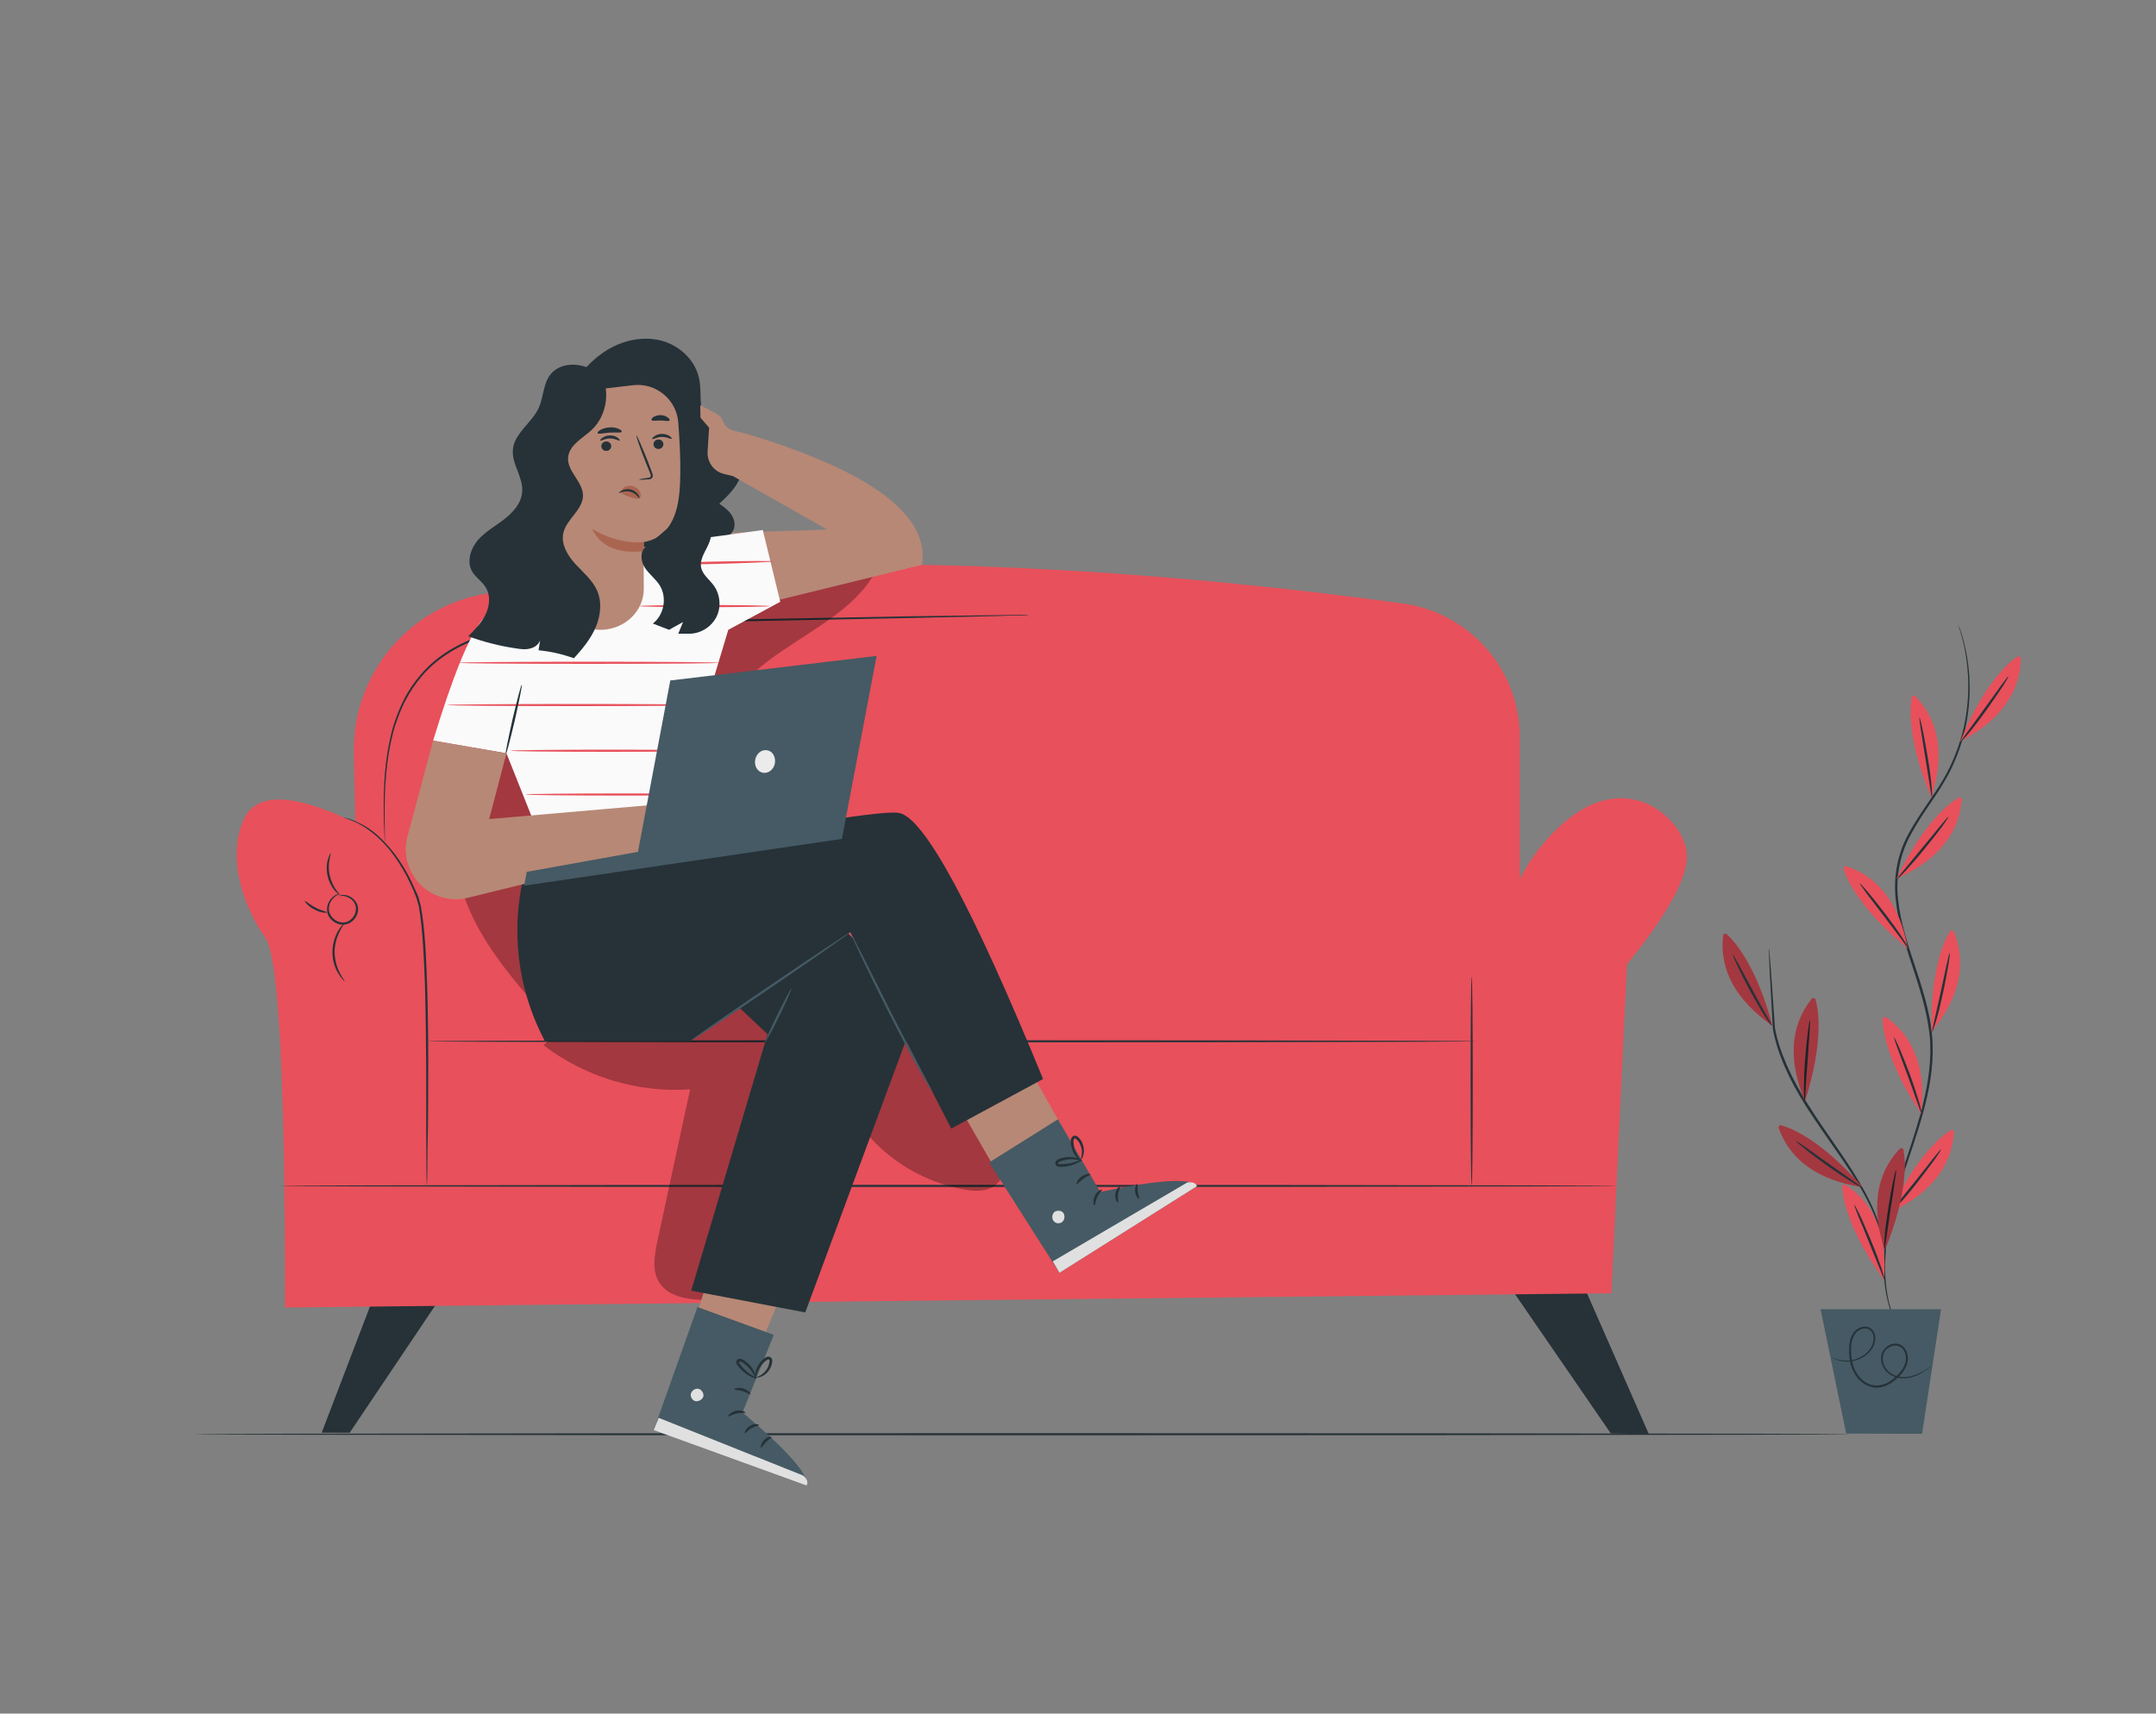 <svg version="1.2" xmlns="http://www.w3.org/2000/svg" viewBox="0 0 1000 795" width="1000" height="795">
	<rect x="0" y="0" width="1000" height="795" fill="#808080" stroke="none"/>
	<title>3227470-ai</title>
	<style>
		.s0 { fill: #263238 } 
		.s1 { fill: #e8505b } 
		.s2 { fill: #000000 } 
		.s3 { fill: #b78876 } 
		.s4 { fill: #fafafa } 
		.s5 { fill: #455a64 } 
		.s6 { fill: #e0e0e0 } 
		.s7 { fill: #ebebeb } 
		.s8 { fill: #aa6550 } 
	</style>
	<g id="Floor">
		<g id="&lt;Group&gt;">
			<g id="&lt;Group&gt;">
				<ellipse id="&lt;Path&gt;" class="s0" cx="474.4" cy="665.4" rx="383.6" ry=".5"/>
			</g>
		</g>
	</g>
	<g id="Character">
		<g id="&lt;Group&gt;">
			<g id="&lt;Group&gt;">
				<g id="&lt;Group&gt;">
					<path id="&lt;Path&gt;" class="s0" d="m732.3 591.4l32.5 74-17.7-0.4-49.5-72z"/>
				</g>
				<g id="&lt;Group&gt;">
					<path id="&lt;Path&gt;" class="s0" d="m207.7 597l-45.5 67.7h-13l26-68z"/>
				</g>
				<g id="&lt;Group&gt;">
					<path id="&lt;Path&gt;" class="s1" d="m224.5 275.6c150.2-27.1 336.2-8 426.3 4.4 31 4.3 54.1 30.8 54.1 62v106c0 13.1-10.8 23.6-23.8 23.3l-492.4-11c-12.4-0.3-22.5-10.3-22.7-22.7l-1.9-88c-0.8-36.2 24.8-67.6 60.4-74z"/>
				</g>
				<g id="&lt;Group&gt;">
					<path id="&lt;Path&gt;" class="s1" d="m200.6 456.3l490.4-3.7q7.4-48.9 36-72.3c28.6-23.3 53.5-0.5 55.3 15.1q1.8 15.7-27.7 52l-7.2 152.6-615.2 6.6q0.1-158.6-9.1-171.5c-9.2-12.9-18.4-36-10.1-54.8q8.3-18.7 48.8 0 40.4 7.3 38.8 76z"/>
				</g>
				<g id="&lt;Group&gt;">
					<g id="&lt;Group&gt;">
						<ellipse id="&lt;Path&gt;" class="s0" cx="441.4" cy="483.1" rx="243.4" ry=".5"/>
					</g>
				</g>
				<g id="&lt;Group&gt;">
					<g id="&lt;Group&gt;">
						<path id="&lt;Path&gt;" class="s0" d="m198 550.2q0 0-0.1-0.5 0-0.6 0-1.4c-0.1-1.3-0.1-3.1-0.1-5.5 0-4.8-0.1-11.6-0.1-20 0-16.9 0.1-40.3-0.6-66.1-0.5-12.8-1-25.2-2.8-36.1q-0.6-2-1.1-3.9c-0.5-1.3-1-2.5-1.5-3.8-1.1-2.4-2.2-4.7-3.3-6.9-2.4-4.3-4.9-8.2-7.5-11.5-2.7-3.3-5.4-5.9-8-8-2.6-2.1-5.1-3.6-7.2-4.7-4.2-2-6.8-2.6-6.7-2.7q0 0 0.4 0.1 0.6 0.1 1.4 0.4c1.2 0.2 3 0.9 5.1 1.9 2.2 1 4.7 2.4 7.4 4.5 2.6 2.1 5.4 4.8 8.1 8.1 2.7 3.2 5.3 7.1 7.7 11.5 1.2 2.2 2.3 4.5 3.4 7 0.6 1.2 1.1 2.5 1.6 3.7q0.5 2 1.1 4.1c2 11.1 2.4 23.4 2.9 36.3 0.8 25.8 0.5 49.2 0.4 66.1-0.2 8.4-0.3 15.2-0.3 20q-0.1 3.5-0.1 5.5 0 0.8-0.1 1.4 0 0.5 0 0.5z"/>
					</g>
				</g>
				<g id="&lt;Group&gt;">
					<g id="&lt;Group&gt;">
						<path id="&lt;Path&gt;" class="s0" d="m157.1 415.7c-0.1 0 0.5-0.3 1.6-0.5 1.1-0.1 2.8 0.1 4.5 1.3 0.8 0.6 1.6 1.4 2.2 2.5 0.6 1.1 0.8 2.4 0.6 3.8-0.4 2.7-2.5 5.5-5.8 6.1-3.2 0.6-6.2-1.3-7.6-3.6-0.7-1.2-1-2.5-0.9-3.7 0-1.2 0.4-2.3 0.9-3.2 0.9-1.8 2.3-2.8 3.3-3.3 1.1-0.4 1.7-0.4 1.7-0.4 0 0.1-0.6 0.3-1.5 0.8-0.9 0.5-2.1 1.6-2.9 3.2-0.8 1.7-1.1 4.1 0.3 6.1 1.2 2 3.9 3.6 6.6 3.1 2.6-0.5 4.6-3 4.9-5.3 0.5-2.3-0.8-4.4-2.2-5.5-1.5-1.1-3.1-1.5-4.1-1.5-1 0-1.6 0.2-1.6 0.1z"/>
					</g>
				</g>
				<g id="&lt;Group&gt;">
					<g id="&lt;Group&gt;">
						<path id="&lt;Path&gt;" class="s0" d="m159.8 455.2c0 0.1-1.3-1-2.7-3.3-1.5-2.2-2.9-5.8-2.9-9.9-0.1-4.2 1.3-7.8 2.6-10.1 1.4-2.3 2.6-3.4 2.7-3.3 0.2 0.1-0.9 1.3-2 3.7-1.2 2.3-2.3 5.7-2.3 9.6 0.1 4 1.3 7.4 2.5 9.7 1.2 2.3 2.3 3.5 2.1 3.6z"/>
					</g>
				</g>
				<g id="&lt;Group&gt;">
					<g id="&lt;Group&gt;">
						<path id="&lt;Path&gt;" class="s0" d="m153.4 395.8c0.2 0.1-0.3 1.2-0.6 3-0.3 1.9-0.5 4.4 0.1 7.2 0.6 2.7 1.8 5.1 2.8 6.6 1.1 1.5 1.9 2.3 1.8 2.5-0.1 0-1.1-0.6-2.4-2.1-1.2-1.5-2.6-3.9-3.2-6.8-0.6-2.9-0.4-5.7 0.2-7.5 0.5-1.9 1.2-2.9 1.3-2.9z"/>
					</g>
				</g>
				<g id="&lt;Group&gt;">
					<g id="&lt;Group&gt;">
						<path id="&lt;Path&gt;" class="s0" d="m141.4 418c0.3-0.2 2.1 1.6 5 3.1 2.8 1.5 5.4 1.9 5.3 2.2 0 0.3-2.8 0.3-5.8-1.3-3.1-1.5-4.7-3.9-4.5-4z"/>
					</g>
				</g>
				<g id="&lt;Group&gt;">
					<g id="&lt;Group&gt;">
						<ellipse id="&lt;Path&gt;" class="s0" cx="439.8" cy="550.2" rx="309.9" ry=".5"/>
					</g>
				</g>
				<g id="&lt;Group&gt;">
					<g id="&lt;Group&gt;">
						<ellipse id="&lt;Path&gt;" class="s0" cx="682.6" cy="501.6" rx=".5" ry="48.5"/>
					</g>
				</g>
				<g id="&lt;Group&gt;">
					<g id="&lt;Group&gt;">
						<path id="&lt;Path&gt;" class="s0" d="m477.2 285.3q-0.3 0-1 0.1-1 0-2.8 0.1c-2.5 0-6.1 0.1-10.7 0.3-9.4 0.2-22.9 0.5-39.6 0.9-33.4 0.6-79.5 1.6-130.4 2.6-12.8 0.3-25.2 0.3-37.2 1.1-12 0.7-23.5 2.4-33.9 6.1-10.3 3.6-19.3 9.5-25.7 16.9-3.2 3.7-5.8 7.6-7.9 11.7-2.1 3.9-3.5 8.1-4.9 12-2.3 8-3.4 15.5-4 22.1-0.6 6.6-0.7 12.3-0.7 17 0 4.6 0.1 8.2 0.1 10.7q0.1 1.8 0.1 2.8 0 0.6 0 1-0.1-0.4-0.1-1-0.1-1-0.2-2.8c-0.1-2.4-0.3-6.1-0.3-10.7-0.1-4.7 0-10.4 0.5-17.1 0.6-6.6 1.6-14.1 3.9-22.2 1.3-4 2.8-8.2 4.9-12.2 2-4.1 4.7-8.1 8-11.9 6.4-7.5 15.5-13.5 26-17.2 10.5-3.8 22.1-5.5 34.1-6.3 12-0.8 24.5-0.7 37.2-1 51-0.9 97.1-1.8 130.5-2.4 16.7-0.2 30.2-0.4 39.6-0.5 4.6-0.1 8.2-0.1 10.7-0.2q1.8 0 2.8 0 0.7 0.1 1 0.1z"/>
					</g>
				</g>
				<g id="&lt;Group&gt;">
					<g id="&lt;Group&gt;">
						<path id="&lt;Path&gt;" class="s0" d="m319.7 353.8c0.1 0.1-0.6 0.3-1.7 1.1-1 0.8-2.3 2.2-3.1 4.3-0.7 2.1-0.7 5.1 1.1 7.5 1.8 2.3 5.2 3.9 8.5 3.2 3.3-0.9 5.6-3.9 6.2-6.7 0.6-3-0.8-5.6-2.4-7.2-1.6-1.5-3.5-2.2-4.7-2.4-1.3-0.2-2-0.2-2-0.2 0-0.1 0.7-0.3 2-0.2 1.4 0.1 3.4 0.7 5.2 2.3 0.9 0.8 1.8 1.9 2.3 3.3 0.6 1.3 0.8 2.9 0.5 4.6-0.5 3.2-3 6.5-6.8 7.5-3.9 0.8-7.6-1-9.5-3.7-1-1.3-1.6-2.8-1.7-4.3-0.1-1.4 0.2-2.8 0.6-3.9 0.9-2.3 2.5-3.7 3.6-4.4 1.2-0.7 1.9-0.9 1.9-0.8z"/>
					</g>
				</g>
				<g id="&lt;Group&gt;">
					<g id="&lt;Group&gt;">
						<path id="&lt;Path&gt;" class="s0" d="m311.3 405.6c-0.1 0-0.9-2.2-1.5-5.9-0.7-3.7-1.2-9.1 0.3-14.8 1.6-5.7 5.3-9.9 8.6-11.8 1.7-1 3.2-1.5 4.2-1.7 1-0.3 1.6-0.3 1.6-0.2 0.1 0.2-2.3 0.4-5.4 2.5-3.1 2-6.5 6.1-8 11.5-1.5 5.5-1 10.7-0.6 14.4 0.5 3.7 1 6 0.8 6z"/>
					</g>
				</g>
				<g id="&lt;Group&gt;">
					<g id="&lt;Group&gt;">
						<path id="&lt;Path&gt;" class="s0" d="m318.6 322.9c0.1 0.1-1.5 1.5-3 4.4-1.5 2.8-2.7 7.4-1.6 12.3 1.1 4.8 4.2 8.4 6.8 10.3 2.6 1.9 4.6 2.5 4.6 2.7-0.1 0-0.6-0.1-1.5-0.3-0.9-0.3-2.1-0.9-3.5-1.8-2.9-1.8-6.3-5.6-7.5-10.7-1.1-5.2 0.3-10 2.1-12.8 0.9-1.5 1.7-2.6 2.4-3.2 0.7-0.7 1.1-0.9 1.2-0.9z"/>
					</g>
				</g>
				<g id="&lt;Group&gt;">
					<g id="&lt;Group&gt;">
						<path id="&lt;Path&gt;" class="s0" d="m316.7 362.9c0.1 0.4-5 0.5-10.8 2.5-5.8 1.9-9.9 4.9-10.1 4.6-0.2-0.2 3.7-3.6 9.8-5.6 6-2.1 11.2-1.7 11.1-1.5z"/>
					</g>
				</g>
				<g id="&lt;Group&gt;" style="opacity: .3">
					<g id="&lt;Group&gt;">
						<path id="&lt;Path&gt;" class="s2" d="m256.2 481.3c46.5-11.5 94-18.7 141.8-21.5 5.7-0.3 11.6-0.5 16.9 1.8 6.7 2.9 11 9.4 15 15.5q14.6 22.7 29.3 45.4c2.7 4.3 5.5 8.7 6.5 13.6 1 5-0.1 10.7-4.1 13.8-4 3.1-9.7 2.9-14.7 1.9-17-3.1-32.9-12.1-44.3-25.2-10 10-14.3 24.3-19.1 37.6-4.9 13.4-11.7 27.3-24.3 33.8-8.8 4.7-19.3 4.9-29.3 5.1-9 0.1-19.7-0.7-24.3-8.4-3.3-5.5-2-12.5-0.7-18.8q7.6-35.3 15.2-70.5c-24.1 1.7-48.8-5.7-68-20.5"/>
					</g>
				</g>
				<g id="&lt;Group&gt;" style="opacity: .3">
					<g id="&lt;Group&gt;">
						<path id="&lt;Path&gt;" class="s2" d="m408.6 259.8c-11.9 31.3-56.1 38.5-71.6 68.1-15.4 29.3 3.7 68.1-12.1 97.1-5.9 10.8-16 18.8-21.7 29.6-3.8 7.3-5.8 16-12 21.4-7.3 6.3-18.5 6.2-27.2 2.1-8.7-4.1-15.4-11.4-21.6-18.7-11.6-13.8-22.5-28.7-27.9-45.9-9.3-29.5-0.8-62.9 18-87.6 18.7-24.7 46.5-41.3 75.8-51.3 29.4-10 60.4-13.8 91.3-16.7"/>
					</g>
				</g>
			</g>
			<g id="&lt;Group&gt;">
				<g id="&lt;Group&gt;">
					<path id="&lt;Path&gt;" class="s0" d="m266.4 177.5c4.5-6.8 10.5-12.9 17.9-16.6 7.3-3.7 16.1-5 24-2.4 7.8 2.6 14.4 9.2 16 17.3 1.3 6.4-0.4 13.6 2.9 19.2 3.8 6.5 13 8.5 16.2 15.3 1.9 4.1 1.2 9.1-1 13.1-2.1 4-5.4 7.2-8.8 10.3 2.1 1.4 4.1 2.9 5.5 4.9 1.4 2 2.1 4.7 1.2 7-1 2.4-3.5 3.8-5.9 4.8-11.1 4.7-23.7 5.9-35.4 3.3-3.2-0.7-6.8-1.5-9.4 0.4"/>
				</g>
				<g id="&lt;Group&gt;">
					<path id="&lt;Path&gt;" class="s3" d="m340 220.9l-4.1-1c-4.8-1.1-8-5.5-7.7-10.4l0.7-11.1-4-4.6-0.1-5.8 7.3 3.8c1.5 0.8 2.8 2.2 3.4 3.9 0.8 2.1 2.6 3.6 4.8 4.1l6.1 1.5q86.4 26.1 81.3 60.7l-84.7 20.8-3.3-35.7 44-1.4-43.7-24.8 6.4-19.6"/>
				</g>
				<g id="&lt;Group&gt;">
					<g id="&lt;Group&gt;">
						<g id="&lt;Group&gt;">
							<path id="&lt;Path&gt;" class="s4" d="m305.4 252.5l48.4-6.6 8.1 33.3-24.1 13-20 66.6q9.5 7.1 14.1 11.6 4.6 4.6-82.3 16l-14.7-36.9-34-5.9q13.4-44.1 22.6-55.8c9.3-11.8 25.4-15.7 27.1-15.7z"/>
						</g>
						<g id="&lt;Group&gt;">
							<g id="&lt;Group&gt;">
								<ellipse id="&lt;Path&gt;" class="s1" cx="273.2" cy="307.5" rx="60.5" ry=".5"/>
							</g>
						</g>
						<g id="&lt;Group&gt;">
							<g id="&lt;Group&gt;">
								<ellipse id="&lt;Path&gt;" class="s1" cx="267.8" cy="327.1" rx="60.5" ry=".5"/>
							</g>
						</g>
						<g id="&lt;Group&gt;">
							<g id="&lt;Group&gt;">
								<ellipse id="&lt;Path&gt;" class="s1" cx="282.5" cy="348.3" rx="45.8" ry=".5"/>
							</g>
						</g>
						<g id="&lt;Group&gt;">
							<g id="&lt;Group&gt;">
								<ellipse id="&lt;Path&gt;" class="s1" cx="289.5" cy="368.6" rx="45.8" ry=".5"/>
							</g>
						</g>
						<g id="&lt;Group&gt;">
							<g id="&lt;Group&gt;">
								<ellipse id="&lt;Path&gt;" class="s1" cx="326.8" cy="281.2" rx="30.3" ry=".5"/>
							</g>
						</g>
						<g id="&lt;Group&gt;">
							<g id="&lt;Group&gt;">
								<path id="&lt;Path&gt;" class="s1" d="m359.2 260.4c0 0.3-13.5 0.9-30.1 1.3-16.7 0.4-30.2 0.4-30.2 0.2 0-0.3 13.5-0.9 30.1-1.3 16.7-0.4 30.2-0.4 30.2-0.2z"/>
							</g>
						</g>
					</g>
					<g id="&lt;Group&gt;">
						<g id="&lt;Group&gt;">
							<path id="&lt;Path&gt;" class="s0" d="m242 317.7c0.3 0.1-1.2 7.4-3.2 16.4-2.1 8.9-4 16.2-4.3 16.1-0.3-0.1 1.2-7.4 3.2-16.4 2.1-8.9 4-16.2 4.3-16.1z"/>
						</g>
					</g>
				</g>
				<g id="&lt;Group&gt;">
					<g id="&lt;Group&gt;">
						<path id="&lt;Path&gt;" class="s3" d="m370.5 581l-28.7 69.3-30.5-3 25.3-79.9z"/>
					</g>
					<g id="&lt;Group&gt;">
						<g id="&lt;Group&gt;">
							<g id="&lt;Group&gt;">
								<path id="&lt;Path&gt;" class="s5" d="m358.9 619.3l-14.5 36q31.8 26.9 29.7 33.9l-70.9-25.7 20.3-57.1z"/>
							</g>
							<g id="&lt;Group&gt;">
								<g id="&lt;Group&gt;">
									<path id="&lt;Path&gt;" class="s6" d="m323.3 644.3c1.5-0.2 3 1.5 3 3.1 0 1.5-1.9 2.8-3.4 2.7-1.5-0.1-2.7-1.7-2.5-3.2 0.2-1.5 1.7-2.7 3.2-2.6"/>
								</g>
							</g>
							<g id="&lt;Group&gt;">
								<path id="&lt;Path&gt;" class="s6" d="m303.2 663.5l2.3-5.7 67.1 26.8q2.7 2.5 1.5 4.6z"/>
							</g>
							<g id="&lt;Group&gt;">
								<g id="&lt;Group&gt;">
									<path id="&lt;Path&gt;" class="s0" d="m345.7 655.4c-0.2 0.3-1.9-0.1-4.1 0.4-2.1 0.4-3.5 1.6-3.8 1.3-0.3-0.1 1-2 3.6-2.6 2.5-0.6 4.5 0.6 4.3 0.9z"/>
								</g>
							</g>
							<g id="&lt;Group&gt;">
								<g id="&lt;Group&gt;">
									<path id="&lt;Path&gt;" class="s0" d="m352 661.2c0 0.3-1.8 0.4-3.5 1.4-1.7 1-2.6 2.5-2.9 2.3-0.4 0 0.1-2.1 2.3-3.4 2.1-1.3 4.2-0.7 4.1-0.3z"/>
								</g>
							</g>
							<g id="&lt;Group&gt;">
								<g id="&lt;Group&gt;">
									<path id="&lt;Path&gt;" class="s0" d="m353 671.6c-0.3 0-0.2-1.9 1.4-3.5 1.5-1.6 3.5-1.8 3.5-1.4 0.1 0.3-1.3 1-2.6 2.3-1.3 1.3-1.9 2.7-2.3 2.6z"/>
								</g>
							</g>
							<g id="&lt;Group&gt;">
								<g id="&lt;Group&gt;">
									<path id="&lt;Path&gt;" class="s0" d="m348.1 646.8c-0.3 0.3-1.7-0.8-3.7-1.4-2-0.6-3.8-0.5-3.8-0.8-0.1-0.4 1.8-1.1 4.2-0.4 2.3 0.7 3.5 2.4 3.3 2.6z"/>
								</g>
							</g>
						</g>
						<g id="&lt;Group&gt;">
							<g id="&lt;Group&gt;">
								<path id="&lt;Path&gt;" class="s0" d="m350.9 639.5c-0.1 0.1-1.5-0.2-3.6-1.3-1-0.6-2.1-1.4-3.3-2.5q-0.8-0.8-1.6-1.8c-0.3-0.4-0.6-0.7-0.8-1.3-0.2-0.5-0.1-1.5 0.5-1.9 0.6-0.4 1.3-0.4 1.8-0.2 0.6 0.2 0.9 0.4 1.3 0.7q1.1 0.7 1.9 1.5c1.2 1.1 2 2.3 2.5 3.4 1.1 2.1 1.2 3.6 1.1 3.6-0.2 0.1-0.6-1.3-1.9-3.2-0.6-0.9-1.4-1.9-2.5-2.9q-0.8-0.7-1.8-1.4c-0.7-0.4-1.3-0.7-1.6-0.4-0.1 0.1-0.2 0.1-0.1 0.4 0.1 0.3 0.3 0.6 0.6 0.9q0.7 1 1.5 1.8c1 1 2 1.9 2.9 2.5 1.9 1.3 3.2 1.9 3.1 2.1z"/>
							</g>
						</g>
						<g id="&lt;Group&gt;">
							<g id="&lt;Group&gt;">
								<path id="&lt;Path&gt;" class="s0" d="m350.2 639.8c-0.1 0-0.3-1.5 0.4-3.8 0.3-1.1 0.9-2.4 1.8-3.7q0.8-0.9 1.7-1.8c0.7-0.5 1.5-1.3 2.9-1 0.8 0.3 1.1 1 1.2 1.6 0 0.5-0.1 1-0.1 1.4-0.2 0.9-0.5 1.7-0.9 2.4-0.8 1.4-1.8 2.4-2.8 3.1-2.1 1.3-3.7 1.2-3.7 1.1 0-0.2 1.4-0.4 3.1-1.8 0.9-0.7 1.7-1.7 2.4-3q0.4-0.9 0.6-2c0.2-0.8 0.1-1.5-0.2-1.6-0.3-0.1-1.1 0.3-1.6 0.8q-0.9 0.7-1.6 1.6c-0.9 1.1-1.6 2.2-2 3.3-0.8 2-0.9 3.4-1.2 3.4z"/>
							</g>
						</g>
					</g>
				</g>
				<g id="&lt;Group&gt;">
					<g id="&lt;Group&gt;">
						<path id="&lt;Path&gt;" class="s3" d="m463.5 471.4l37.9 66.7-30.9 19.8-37.8-65.7z"/>
					</g>
					<g id="&lt;Group&gt;">
						<g id="&lt;Group&gt;">
							<g id="&lt;Group&gt;">
								<path id="&lt;Path&gt;" class="s5" d="m490.7 519.3l19.6 33.7q40.7-8.6 44.9-2.7l-63.8 40.2-32.6-51.2z"/>
							</g>
							<g id="&lt;Group&gt;">
								<g id="&lt;Group&gt;">
									<path id="&lt;Path&gt;" class="s6" d="m488.6 562.8c0.8-1.3 3.1-1.4 4.2-0.5 1.2 1 1.2 3.3 0.1 4.4-1 1.1-3 1.1-4 0-1.1-1-1.1-3-0.1-4.1"/>
								</g>
							</g>
							<g id="&lt;Group&gt;">
								<path id="&lt;Path&gt;" class="s6" d="m491.4 590.5l-3.1-5.3 62.4-36.6q3.6-0.5 4.5 1.7z"/>
							</g>
							<g id="&lt;Group&gt;">
								<g id="&lt;Group&gt;">
									<path id="&lt;Path&gt;" class="s0" d="m511.1 552c0.2 0.3-1.3 1.4-2.2 3.4-0.9 1.9-0.9 3.8-1.2 3.8-0.4 0.2-1.1-2 0.1-4.4 1.1-2.3 3.2-3.2 3.3-2.8z"/>
								</g>
							</g>
							<g id="&lt;Group&gt;">
								<g id="&lt;Group&gt;">
									<path id="&lt;Path&gt;" class="s0" d="m519.5 550.5c0.3 0.3-0.7 1.7-0.9 3.7-0.3 1.9 0.3 3.5 0 3.7-0.3 0.2-1.6-1.4-1.3-3.9 0.3-2.5 2-3.8 2.2-3.5z"/>
								</g>
							</g>
							<g id="&lt;Group&gt;">
								<g id="&lt;Group&gt;">
									<path id="&lt;Path&gt;" class="s0" d="m528.4 556.1c-0.3 0.3-1.7-1-1.9-3.2-0.3-2.2 0.7-3.8 1-3.6 0.3 0.1 0 1.6 0.2 3.4 0.2 1.9 1 3.2 0.7 3.4z"/>
								</g>
							</g>
							<g id="&lt;Group&gt;">
								<g id="&lt;Group&gt;">
									<path id="&lt;Path&gt;" class="s0" d="m505.8 544.8c0.1 0.4-1.7 0.8-3.3 2.1-1.7 1.2-2.7 2.6-3.1 2.5-0.3-0.2 0.3-2.2 2.3-3.6 2-1.4 4.1-1.3 4.1-1z"/>
								</g>
							</g>
						</g>
						<g id="&lt;Group&gt;">
							<g id="&lt;Group&gt;">
								<path id="&lt;Path&gt;" class="s0" d="m501.7 538.1c0.1 0.1-1 1.1-3.2 2-1.1 0.4-2.4 0.8-4 1.1q-1.1 0.1-2.4 0.2c-0.4-0.1-0.9 0-1.5-0.2-0.5-0.1-1.2-0.8-1.1-1.6 0-0.7 0.4-1.2 0.9-1.5 0.4-0.3 0.9-0.5 1.3-0.6q1.2-0.4 2.4-0.6c1.6-0.2 3-0.1 4.2 0.1 2.3 0.4 3.6 1.3 3.5 1.4-0.1 0.2-1.4-0.3-3.6-0.5-1.2-0.1-2.5-0.1-3.9 0.2q-1.1 0.2-2.2 0.6c-0.8 0.2-1.4 0.6-1.4 1 0.1 0.1 0.1 0.2 0.3 0.3 0.3 0.1 0.7 0.1 1.1 0.1q1.2 0 2.3-0.1c1.5-0.2 2.8-0.4 3.8-0.8 2.2-0.6 3.4-1.3 3.5-1.1z"/>
							</g>
						</g>
						<g id="&lt;Group&gt;">
							<g id="&lt;Group&gt;">
								<path id="&lt;Path&gt;" class="s0" d="m501.6 538.8c-0.1 0.1-1.4-0.6-2.8-2.6-0.7-0.9-1.3-2.2-1.7-3.7q-0.4-1.2-0.5-2.5c0-0.9 0-2 1.1-2.9 0.6-0.4 1.4-0.2 1.9 0.1 0.5 0.3 0.7 0.6 1 0.9 0.6 0.7 1.1 1.4 1.4 2.2 0.6 1.5 0.8 2.9 0.7 4.1-0.2 2.5-1.3 3.7-1.4 3.6-0.2-0.1 0.5-1.4 0.5-3.6 0-1.1-0.3-2.4-0.9-3.6q-0.4-1-1.2-1.8c-0.5-0.6-1.1-1-1.3-0.8-0.4 0.2-0.6 1-0.5 1.7q0.1 1.2 0.3 2.3c0.3 1.4 0.9 2.6 1.4 3.6 1.1 1.9 2.2 2.8 2 3z"/>
							</g>
						</g>
					</g>
				</g>
				<g id="&lt;Group&gt;">
					<g id="&lt;Group&gt;">
						<path id="&lt;Path&gt;" class="s0" d="m252.7 483l-1.6-3.2c-13.5-27.6-14.8-59.6-3.5-88.2l2-5.2 32 3.9 12.6 6.3q113.1-21.6 123-19.4 17.6 3.9 66.6 123.4l-42.6 23-46.8-91.1-74.2 50.5z"/>
					</g>
					<g id="&lt;Group&gt;">
						<path id="&lt;Path&gt;" class="s0" d="m285.3 389.1l44.3-18.7 96.9 95.2-53 143.3-52.9-10.1 35.4-119q-61.3-57.5-61.9-60z"/>
					</g>
					<g id="&lt;Group&gt;">
						<g id="&lt;Group&gt;">
							<path id="&lt;Path&gt;" class="s5" d="m394.4 432.5c0.2 0.2-16.3 11.7-36.8 25.7-20.5 13.9-37.2 25-37.4 24.8-0.2-0.3 16.3-11.8 36.8-25.7 20.5-13.9 37.2-25 37.4-24.8z"/>
						</g>
					</g>
					<g id="&lt;Group&gt;">
						<g id="&lt;Group&gt;">
							<path id="&lt;Path&gt;" class="s5" d="m432.5 506.7c-0.1 0-0.7-1-1.8-2.8-1.1-1.8-2.6-4.4-4.5-7.7-3.7-6.6-8.6-15.8-13.8-26.1-5.2-10.2-9.8-19.6-13-26.4-1.6-3.5-2.9-6.2-3.8-8.2-0.8-1.9-1.3-3-1.2-3 0.1 0 0.6 1 1.6 2.9 1.1 2 2.4 4.7 4.1 7.9 3.4 6.9 8.1 16.1 13.2 26.4 5.2 10.2 10.1 19.5 13.6 26.1 1.7 3.2 3.1 5.9 4.2 7.9 1 1.9 1.5 2.9 1.4 3z"/>
						</g>
					</g>
					<g id="&lt;Group&gt;">
						<g id="&lt;Group&gt;">
							<path id="&lt;Path&gt;" class="s5" d="m367.1 458.6c0.3 0.1-2.3 5.8-5.6 12.7-3.4 6.9-6.4 12.4-6.7 12.3-0.2-0.1 2.3-5.8 5.7-12.7 3.4-7 6.4-12.5 6.6-12.3z"/>
						</g>
					</g>
				</g>
				<g id="&lt;Group&gt;">
					<path id="&lt;Path&gt;" class="s3" d="m234.9 349.5l-8 30.5 74.9-6.5 10 19.7-95.1 23.4c-10.2 2.4-20.8-2.4-25.7-11.6-2.8-5.2-3.6-11.3-2-17l11.9-44.4z"/>
				</g>
				<g id="&lt;Group&gt;">
					<g id="&lt;Group&gt;">
						<path id="&lt;Path&gt;" class="s5" d="m243.1 410.9l1.2-6.4 51.6-9.3 15-79.5 95.7-11.4-16.1 84.9z"/>
					</g>
					<g id="&lt;Group&gt;">
						<path id="&lt;Path&gt;" class="s7" d="m353.8 358.5c-2.5-0.5-4.1-3.2-3.5-6.1 0.6-2.9 3-4.8 5.6-4.3 2.5 0.4 4 3.2 3.5 6.1-0.6 2.9-3.1 4.8-5.6 4.3z"/>
					</g>
				</g>
				<g id="&lt;Group&gt;">
					<g id="&lt;Group&gt;">
						<g id="&lt;Group&gt;">
							<g id="&lt;Group&gt;">
								<g id="&lt;Group&gt;">
									<g id="&lt;Group&gt;">
										<g id="&lt;Group&gt;">
											<path id="&lt;Path&gt;" class="s3" d="m293.7 178.7c10.6-1.2 20.1 6.7 20.9 17.3 0.9 11.9 1.5 26.4 0.2 35.3q-2.6 17.8-16.2 20.2-0.1 11.2 0 21.8c0 10.1-8.6 18.5-19.4 18.9-10.7 0.3-19.5-7.4-19.8-17.4l-2.1-86-0.2-5.8z"/>
										</g>
									</g>
								</g>
							</g>
						</g>
						<g id="&lt;Group&gt;">
							<g id="&lt;Group&gt;">
								<g id="&lt;Group&gt;">
									<g id="&lt;Group&gt;">
										<g id="&lt;Group&gt;">
											<g id="&lt;Group&gt;">
												<ellipse id="&lt;Path&gt;" class="s0" cx="305.4" cy="206.1" rx="2.3" ry="2.2"/>
											</g>
										</g>
									</g>
								</g>
							</g>
							<g id="&lt;Group&gt;">
								<g id="&lt;Group&gt;">
									<g id="&lt;Group&gt;">
										<g id="&lt;Group&gt;">
											<g id="&lt;Group&gt;">
												<g id="&lt;Group&gt;">
													<path id="&lt;Path&gt;" class="s0" d="m311.5 203.6c-0.2 0.3-2-0.9-4.4-0.9-2.5 0-4.3 1.3-4.6 1-0.1-0.2 0.2-0.7 1-1.3 0.7-0.6 2.1-1.1 3.6-1.1 1.5 0 2.8 0.5 3.6 1.1 0.7 0.5 1 1.1 0.8 1.2z"/>
												</g>
											</g>
										</g>
									</g>
								</g>
							</g>
						</g>
						<g id="&lt;Group&gt;">
							<g id="&lt;Group&gt;">
								<g id="&lt;Group&gt;">
									<g id="&lt;Group&gt;">
										<g id="&lt;Group&gt;">
											<g id="&lt;Group&gt;">
												<ellipse id="&lt;Path&gt;" class="s0" cx="281.2" cy="207" rx="2.3" ry="2.2"/>
											</g>
										</g>
									</g>
								</g>
							</g>
							<g id="&lt;Group&gt;">
								<g id="&lt;Group&gt;">
									<g id="&lt;Group&gt;">
										<g id="&lt;Group&gt;">
											<g id="&lt;Group&gt;">
												<g id="&lt;Group&gt;">
													<path id="&lt;Path&gt;" class="s0" d="m287.4 204.4c-0.3 0.3-2-1-4.5-1-2.4 0-4.2 1.3-4.5 1-0.1-0.1 0.1-0.7 0.9-1.2 0.8-0.6 2.1-1.2 3.6-1.2 1.6 0 2.9 0.5 3.6 1.1 0.8 0.6 1 1.1 0.9 1.3z"/>
												</g>
											</g>
										</g>
									</g>
								</g>
							</g>
						</g>
						<g id="&lt;Group&gt;">
							<g id="&lt;Group&gt;">
								<g id="&lt;Group&gt;">
									<g id="&lt;Group&gt;">
										<g id="&lt;Group&gt;">
											<g id="&lt;Group&gt;">
												<path id="&lt;Path&gt;" class="s0" d="m296.5 222.5c0-0.2 1.5-0.5 4-0.8 0.6-0.1 1.2-0.2 1.3-0.6 0.2-0.5-0.1-1.2-0.4-1.9q-0.9-2.3-1.9-4.7c-2.7-6.8-4.6-12.4-4.3-12.5 0.2-0.1 2.6 5.3 5.3 12.1q0.9 2.5 1.8 4.8c0.2 0.7 0.7 1.5 0.4 2.4-0.2 0.5-0.7 0.8-1.1 1-0.4 0.1-0.7 0.1-1 0.1-2.5 0.2-4.1 0.2-4.1 0.1z"/>
											</g>
										</g>
									</g>
								</g>
							</g>
						</g>
						<g id="&lt;Group&gt;">
							<g id="&lt;Group&gt;">
								<g id="&lt;Group&gt;">
									<g id="&lt;Group&gt;">
										<g id="&lt;Group&gt;">
											<path id="&lt;Path&gt;" class="s8" d="m298.4 255.7q-17.8 1.9-23.8-10.3 12 7 24 6.1z"/>
										</g>
									</g>
								</g>
							</g>
						</g>
						<g id="&lt;Group&gt;">
							<g id="&lt;Group&gt;">
								<g id="&lt;Group&gt;">
									<g id="&lt;Group&gt;">
										<g id="&lt;Group&gt;">
											<path id="&lt;Path&gt;" class="s0" d="m288.4 200.3c-0.3 0.7-2.7 0.2-5.6 0.4-2.9 0.2-5.3 0.9-5.6 0.3-0.2-0.3 0.2-0.9 1.2-1.5 1-0.6 2.5-1.1 4.2-1.2 1.8-0.2 3.3 0.2 4.4 0.7 1 0.4 1.5 1 1.4 1.3z"/>
										</g>
									</g>
								</g>
							</g>
						</g>
						<g id="&lt;Group&gt;">
							<g id="&lt;Group&gt;">
								<g id="&lt;Group&gt;">
									<g id="&lt;Group&gt;">
										<g id="&lt;Group&gt;">
											<path id="&lt;Path&gt;" class="s0" d="m310.5 195.1c-0.4 0.5-2.1 0-4.1 0-2.1-0.1-3.8 0.4-4.2-0.2-0.2-0.3 0.1-0.8 0.8-1.4 0.8-0.5 2-0.9 3.4-0.9 1.4 0 2.6 0.5 3.3 1.1 0.8 0.5 1 1.1 0.8 1.4z"/>
										</g>
									</g>
								</g>
							</g>
						</g>
						<g id="&lt;Group&gt;">
							<g id="&lt;Group&gt;">
								<path id="&lt;Path&gt;" class="s8" d="m296.3 231.4c-0.7 0.2-1.5-0.1-2.2-0.3-0.7-0.2-1.3-0.3-1.9-0.5-0.6-0.2-1.2-0.5-1.9-0.7-0.6-0.3-1.4-0.5-1.8-1.1-0.4-0.6-0.4-1.5 0.6-2.4 0.9-0.8 2.8-1.4 4.7-0.8 2 0.7 3.1 2.3 3.4 3.5 0.2 1.2-0.3 2.1-0.9 2.3z"/>
							</g>
						</g>
						<g id="&lt;Group&gt;">
							<g id="&lt;Group&gt;">
								<path id="&lt;Path&gt;" class="s0" d="m296.6 231.1c-0.2 0.2-1.4-2.2-4.3-3-2.9-0.7-5.1 0.9-5.2 0.6-0.1-0.1 0.3-0.6 1.3-1.1 0.9-0.5 2.5-0.9 4.1-0.5 1.7 0.4 2.9 1.5 3.5 2.4 0.6 0.9 0.7 1.6 0.6 1.6z"/>
							</g>
						</g>
					</g>
					<g id="&lt;Group&gt;">
						<path id="&lt;Path&gt;" class="s0" d="m277.7 171.4c5.7 8.5 4.2 21-3.2 28-4.3 4-10.6 7.1-11 12.9-0.5 6.4 6.9 11.2 6.9 17.6 0 6.6-7.6 10.9-9.1 17.3-1.2 5.2 1.9 10.4 5.5 14.4 3.6 3.9 7.9 7.4 10.1 12.3 2.4 5.3 1.7 11.7-0.6 17.1-2.3 5.4-6.1 10-10.1 14.4-5.3-1.9-10.8-3.2-16.4-3.7q0.5-3.2 1-6.4c0.1 2.5-1.9 4.7-4.3 5.4-2.3 0.8-4.9 0.5-7.3 0.1-7.5-1.1-14.9-3-22-5.6 3-3.1 6.1-6.2 8-10.1 1.9-3.8 2.4-8.7 0.2-12.4-1.7-3-5-4.9-6.6-7.9-2.4-4.6-0.4-10.5 3-14.4 3.5-3.9 8.1-6.4 12.2-9.6 4.1-3.2 7.9-7.5 8.2-12.7 0.5-6.8-5-12.9-4.3-19.6 0.7-7.6 8.8-12.3 12-19.3 2.3-5.1 2-11.3 5.5-15.6 2.6-3.2 6.9-4.6 11.1-4.4 4.1 0.2 8 1.9 11.5 4"/>
					</g>
					<g id="&lt;Group&gt;">
						<path id="&lt;Path&gt;" class="s0" d="m323.7 233c5.5 4.1 7.8 12.2 5.3 18.6-1.5 3.9-4.6 7.6-3.8 11.7 0.7 3.4 3.9 5.6 5.9 8.4 3 4.2 3.5 10.1 1.1 14.7-2.4 4.6-7.5 7.7-12.7 7.6h-4.9l2.2-5.4-4.7 2.6-1.7 1-7.6-2.9c5.2-4 6.7-12.1 3.2-17.7-1.9-3.1-5.1-5.3-7-8.4-2-3.1-2.2-8 1-9.8"/>
					</g>
				</g>
			</g>
		</g>
	</g>
	<g id="Plant">
		<g id="&lt;Group&gt;">
			<g id="&lt;Group&gt;">
				<g id="&lt;Group&gt;">
					<g id="&lt;Group&gt;">
						<g id="&lt;Group&gt;">
							<g id="&lt;Group&gt;">
								<g id="&lt;Group&gt;">
									<g id="&lt;Group&gt;">
										<path id="&lt;Path&gt;" class="s0" d="m880.4 616.2q-0.4-0.9-1.2-2.3c-1-2.1-2.3-5.2-3.4-9.4-2.3-8.4-3.2-21.2-0.1-36.5 1.4-7.6 3.7-15.8 6.6-24.5 2.8-8.6 6-17.8 8.7-27.6 2.6-9.9 4.7-20.5 4.3-31.6-0.5-11-3.8-22.2-7.4-33.3-3.7-11.2-7.5-22.3-8.6-33.5-1.3-11.1 1.1-22.3 6.2-31.2 5-9.1 11.1-16.7 15.7-24.5 4.6-7.8 7.5-15.8 9.4-23.3 3.5-15.1 2.4-27.8 0.9-36.2-0.8-4.3-1.7-7.5-2.4-9.7q-0.5-1.5-0.7-2.5-0.3-0.8-0.3-0.8 2 4.4 3.8 12.9c1.7 8.4 2.9 21.3-0.5 36.5-1.8 7.5-4.7 15.7-9.4 23.6-4.5 7.9-10.7 15.5-15.5 24.5-5 8.8-7.4 19.6-6.1 30.6 1.1 11 4.9 22 8.6 33.2 3.7 11.2 7 22.4 7.4 33.7 0.4 11.2-1.7 22-4.4 31.8-2.7 10-6 19.1-8.8 27.7-2.9 8.7-5.3 16.8-6.7 24.4-3.2 15.1-2.4 27.9-0.3 36.2 1.1 4.2 2.3 7.3 3.2 9.4q0.7 1.4 1.1 2.3 0.4 0.8 0.4 0.8-0.1 0-0.5-0.7z"/>
									</g>
								</g>
							</g>
						</g>
					</g>
					<g id="&lt;Group&gt;">
						<g id="&lt;Group&gt;">
							<g id="&lt;Group&gt;">
								<g id="&lt;Group&gt;">
									<g id="&lt;Group&gt;">
										<path id="&lt;Path&gt;" class="s1" d="m886.7 323.5c0.1-0.8 1.2-1.1 1.7-0.5q16.7 17.4 7.4 47.1c-11.1-26.7-10-41.7-9.1-46.6z"/>
									</g>
								</g>
							</g>
						</g>
						<g id="&lt;Group&gt;">
							<g id="&lt;Group&gt;">
								<g id="&lt;Group&gt;">
									<g id="&lt;Group&gt;">
										<g id="&lt;Group&gt;">
											<path id="&lt;Path&gt;" class="s0" d="m891.7 338.2c0.7 3.4 1.6 8 2.4 13.1 0.9 5.1 1.5 9.8 1.8 13.2 0.3 3.4 0.3 5.5 0.2 5.5-0.2 0-0.5-2.1-1-5.4-0.6-3.8-1.3-8.2-2.1-13.1-0.8-4.9-1.5-9.3-2.1-13.1-0.5-3.4-0.8-5.5-0.6-5.5 0.1 0 0.7 2 1.4 5.3z"/>
										</g>
									</g>
								</g>
							</g>
						</g>
					</g>
					<g id="&lt;Group&gt;">
						<g id="&lt;Group&gt;">
							<g id="&lt;Group&gt;">
								<g id="&lt;Group&gt;">
									<g id="&lt;Group&gt;">
										<path id="&lt;Path&gt;" class="s1" d="m855.1 403.2c-0.3-0.8 0.5-1.5 1.3-1.3q22.8 7.6 28.5 38.2c-22.3-18.4-28.3-32.2-29.8-36.9z"/>
									</g>
								</g>
							</g>
						</g>
						<g id="&lt;Group&gt;">
							<g id="&lt;Group&gt;">
								<g id="&lt;Group&gt;">
									<g id="&lt;Group&gt;">
										<g id="&lt;Group&gt;">
											<path id="&lt;Path&gt;" class="s0" d="m866.4 413.9c2.2 2.6 5.1 6.2 8.2 10.3 3.2 4.2 5.9 8 7.8 10.9 1.8 2.8 2.8 4.7 2.7 4.8-0.2 0.1-1.4-1.6-3.4-4.4-2.3-3-5-6.6-8-10.6-3-3.9-5.7-7.5-8-10.5-2-2.8-3.2-4.5-3.1-4.6 0.1-0.1 1.6 1.5 3.8 4.1z"/>
										</g>
									</g>
								</g>
							</g>
						</g>
					</g>
					<g id="&lt;Group&gt;">
						<g id="&lt;Group&gt;">
							<g id="&lt;Group&gt;">
								<g id="&lt;Group&gt;">
									<g id="&lt;Group&gt;">
										<path id="&lt;Path&gt;" class="s1" d="m873.2 472.8c0-0.8 1-1.3 1.7-0.8q19.6 13.9 16.2 44.8c-16-24.1-17.8-39-17.9-44z"/>
									</g>
								</g>
							</g>
						</g>
						<g id="&lt;Group&gt;">
							<g id="&lt;Group&gt;">
								<g id="&lt;Group&gt;">
									<g id="&lt;Group&gt;">
										<g id="&lt;Group&gt;">
											<path id="&lt;Path&gt;" class="s0" d="m881 486.3c1.3 3.1 3.1 7.5 4.9 12.3 1.8 4.9 3.2 9.4 4.2 12.6 0.9 3.3 1.3 5.4 1.2 5.4-0.2 0.1-0.9-1.9-2-5.1-1.3-3.6-2.8-7.8-4.5-12.5-1.7-4.6-3.3-8.8-4.6-12.4-1.2-3.2-1.8-5.2-1.7-5.3 0.2 0 1.1 1.9 2.5 5z"/>
										</g>
									</g>
								</g>
							</g>
						</g>
					</g>
					<g id="&lt;Group&gt;">
						<g id="&lt;Group&gt;">
							<g id="&lt;Group&gt;">
								<g id="&lt;Group&gt;">
									<g id="&lt;Group&gt;">
										<path id="&lt;Path&gt;" class="s1" d="m854.5 550.6c-0.1-0.8 0.9-1.3 1.6-0.9q20.1 13.2 17.8 44.2c-16.9-23.5-19.2-38.3-19.4-43.3z"/>
									</g>
								</g>
							</g>
						</g>
						<g id="&lt;Group&gt;">
							<g id="&lt;Group&gt;">
								<g id="&lt;Group&gt;">
									<g id="&lt;Group&gt;">
										<g id="&lt;Group&gt;">
											<path id="&lt;Path&gt;" class="s0" d="m862.7 563.8c1.4 3.1 3.3 7.4 5.3 12.2 2 4.8 3.6 9.2 4.7 12.4 1 3.3 1.5 5.3 1.4 5.4-0.2 0-0.9-1.9-2.2-5.1-1.4-3.5-3.1-7.7-5-12.3-1.8-4.6-3.5-8.7-5-12.2-1.2-3.2-2-5.2-1.8-5.2 0.1-0.1 1.1 1.8 2.6 4.8z"/>
										</g>
									</g>
								</g>
							</g>
						</g>
					</g>
					<g id="&lt;Group&gt;">
						<g id="&lt;Group&gt;">
							<g id="&lt;Group&gt;">
								<g id="&lt;Group&gt;">
									<g id="&lt;Group&gt;">
										<path id="&lt;Path&gt;" class="s1" d="m935.6 304.7c0.7-0.5 1.7 0 1.7 0.8q-0.6 24.1-28.1 38.5c11-26.8 22.3-36.5 26.4-39.3z"/>
									</g>
								</g>
							</g>
						</g>
						<g id="&lt;Group&gt;">
							<g id="&lt;Group&gt;">
								<g id="&lt;Group&gt;">
									<g id="&lt;Group&gt;">
										<g id="&lt;Group&gt;">
											<path id="&lt;Path&gt;" class="s0" d="m928.8 318.6c-1.9 2.8-4.5 6.7-7.5 10.9-3.1 4.3-5.9 8-8.1 10.6-2.2 2.6-3.7 4.1-3.8 4-0.1-0.1 1.1-1.8 3.1-4.5 2.3-3.1 4.9-6.7 7.8-10.7 2.9-4 5.6-7.7 7.8-10.8 2-2.7 3.3-4.4 3.4-4.3 0.2 0.1-0.9 1.9-2.7 4.8z"/>
										</g>
									</g>
								</g>
							</g>
						</g>
					</g>
					<g id="&lt;Group&gt;">
						<g id="&lt;Group&gt;">
							<g id="&lt;Group&gt;">
								<g id="&lt;Group&gt;">
									<g id="&lt;Group&gt;">
										<path id="&lt;Path&gt;" class="s1" d="m908.4 370.1c0.7-0.5 1.6 0.1 1.5 1q-2 23.9-30.3 36.6c12.6-26 24.5-35 28.8-37.6z"/>
									</g>
								</g>
							</g>
						</g>
						<g id="&lt;Group&gt;">
							<g id="&lt;Group&gt;">
								<g id="&lt;Group&gt;">
									<g id="&lt;Group&gt;">
										<g id="&lt;Group&gt;">
											<path id="&lt;Path&gt;" class="s0" d="m900.7 383.6c-2 2.7-4.9 6.4-8.2 10.4-3.3 4.1-6.4 7.6-8.7 10.1-2.3 2.4-3.9 3.9-4 3.8-0.1-0.2 1.2-1.8 3.4-4.4 2.4-2.9 5.3-6.4 8.4-10.2 3.2-3.8 6-7.3 8.4-10.2 2.2-2.7 3.6-4.2 3.7-4.1 0.2 0.1-1 1.8-3 4.6z"/>
										</g>
									</g>
								</g>
							</g>
						</g>
					</g>
					<g id="&lt;Group&gt;">
						<g id="&lt;Group&gt;">
							<g id="&lt;Group&gt;">
								<g id="&lt;Group&gt;">
									<g id="&lt;Group&gt;">
										<path id="&lt;Path&gt;" class="s1" d="m904.4 432.2c0.5-0.8 1.5-0.6 1.8 0.1q9.2 22.3-10.3 46.5c-0.6-28.9 5.9-42.4 8.5-46.6z"/>
									</g>
								</g>
							</g>
						</g>
						<g id="&lt;Group&gt;">
							<g id="&lt;Group&gt;">
								<g id="&lt;Group&gt;">
									<g id="&lt;Group&gt;">
										<g id="&lt;Group&gt;">
											<path id="&lt;Path&gt;" class="s0" d="m903.7 447.7c-0.6 3.3-1.4 8-2.5 13-1.1 5.1-2.2 9.7-3.2 12.9-1 3.3-1.7 5.3-1.9 5.2-0.1 0 0.4-2.1 1.1-5.4 0.8-3.7 1.8-8.1 2.9-12.9 1-4.9 2-9.2 2.8-13 0.7-3.3 1.2-5.3 1.4-5.3 0.2 0-0.1 2.1-0.6 5.5z"/>
										</g>
									</g>
								</g>
							</g>
						</g>
					</g>
					<g id="&lt;Group&gt;">
						<g id="&lt;Group&gt;">
							<g id="&lt;Group&gt;">
								<g id="&lt;Group&gt;">
									<g id="&lt;Group&gt;">
										<path id="&lt;Path&gt;" class="s1" d="m904.8 524.4c0.7-0.5 1.6 0.1 1.5 0.9q-1.6 24-29.7 37.2c12.2-26.3 24-35.5 28.2-38.1z"/>
									</g>
								</g>
							</g>
						</g>
						<g id="&lt;Group&gt;">
							<g id="&lt;Group&gt;">
								<g id="&lt;Group&gt;">
									<g id="&lt;Group&gt;">
										<g id="&lt;Group&gt;">
											<path id="&lt;Path&gt;" class="s0" d="m897.3 538c-2 2.7-4.8 6.5-8 10.6-3.2 4.1-6.2 7.6-8.5 10.2-2.3 2.5-3.9 3.9-4 3.8-0.1-0.1 1.2-1.7 3.4-4.4 2.3-3 5.1-6.5 8.2-10.3 3.1-3.9 5.9-7.4 8.2-10.4 2.2-2.7 3.5-4.3 3.7-4.2 0.1 0.1-1 1.9-3 4.7z"/>
										</g>
									</g>
								</g>
							</g>
						</g>
					</g>
					<g id="&lt;Group&gt;">
						<g id="&lt;Group&gt;">
							<g id="&lt;Group&gt;">
								<g id="&lt;Group&gt;">
									<g id="&lt;Group&gt;">
										<g id="&lt;Group&gt;">
											<path id="&lt;Path&gt;" class="s0" d="m820.6 440.9q0.1 0.8 0.2 2 0.2 2.8 0.6 7.5c0.5 6.6 1.1 15.9 1.9 26.9v-0.1c2.1 11.1 7.8 23.4 15.4 35.4 5.6 8.9 11.5 17 16.6 24.6 5.1 7.6 9.4 14.7 12.3 20.9 3 6.3 4.7 11.7 5.6 15.4q0.6 2.9 0.9 4.4 0.2 1.5 0.2 1.6-0.1-0.1-0.5-1.5-0.3-1.5-1-4.3c-1.1-3.7-2.8-9-5.9-15.2-3-6.2-7.3-13.1-12.5-20.7-5.1-7.5-11-15.6-16.7-24.5-7.7-12.1-13.4-24.6-15.4-35.9-0.6-11.1-1.1-20.3-1.5-27q-0.2-4.7-0.3-7.5 0-1.2-0.1-2 0-0.7 0.1-0.7 0 0 0.1 0.7z"/>
										</g>
									</g>
								</g>
							</g>
						</g>
						<g id="&lt;Group&gt;">
							<g id="&lt;Group&gt;">
								<g id="&lt;Group&gt;">
									<g id="&lt;Group&gt;">
										<g id="&lt;Group&gt;">
											<path id="&lt;Path&gt;" class="s1" d="m837.2 511q-11.9-28.8 3.1-47.6c0.5-0.6 1.6-0.4 1.8 0.4 1.4 4.8 3.8 19.5-4.9 47.2z"/>
										</g>
									</g>
								</g>
							</g>
							<g id="&lt;Group&gt;">
								<g id="&lt;Group&gt;">
									<g id="&lt;Group&gt;">
										<g id="&lt;Group&gt;">
											<g id="&lt;Group&gt;">
												<path id="&lt;Path&gt;" class="s0" d="m839.3 478.9c-0.3 3.9-0.6 8.3-0.9 13.3-0.4 4.9-0.7 9.4-0.9 13.2-0.2 3.4-0.3 5.5-0.5 5.5-0.2 0-0.3-2.1-0.3-5.5 0-3.4 0.1-8.1 0.5-13.3 0.4-5.2 0.9-9.9 1.3-13.2 0.4-3.4 0.8-5.5 0.9-5.5 0.2 0.1 0.1 2.2-0.1 5.5z"/>
											</g>
										</g>
									</g>
								</g>
							</g>
							<g id="&lt;Group&gt;" style="opacity: .3">
								<g id="&lt;Group&gt;">
									<g id="&lt;Group&gt;">
										<g id="&lt;Group&gt;">
											<path id="&lt;Path&gt;" class="s2" d="m837.2 511q-11.9-28.8 3.1-47.6c0.5-0.6 1.6-0.4 1.8 0.4 1.4 4.8 3.8 19.5-4.9 47.2z"/>
										</g>
									</g>
								</g>
							</g>
						</g>
						<g id="&lt;Group&gt;">
							<g id="&lt;Group&gt;">
								<g id="&lt;Group&gt;">
									<g id="&lt;Group&gt;">
										<g id="&lt;Group&gt;">
											<path id="&lt;Path&gt;" class="s1" d="m874.2 580.2q-9.6-29.6 6.9-47.2c0.6-0.6 1.6-0.3 1.8 0.5 0.9 4.9 2.2 19.8-8.7 46.7z"/>
										</g>
									</g>
								</g>
							</g>
							<g id="&lt;Group&gt;">
								<g id="&lt;Group&gt;">
									<g id="&lt;Group&gt;">
										<g id="&lt;Group&gt;">
											<g id="&lt;Group&gt;">
												<path id="&lt;Path&gt;" class="s0" d="m878.8 548.4c-0.5 3.8-1.2 8.2-2 13.1-0.7 4.9-1.4 9.4-1.9 13.1-0.5 3.4-0.8 5.5-0.9 5.5-0.2-0.1-0.2-2.2 0.1-5.6 0.2-3.4 0.8-8 1.6-13.2 0.8-5.1 1.6-9.7 2.3-13 0.7-3.4 1.2-5.4 1.4-5.4 0.2 0.1-0.1 2.2-0.6 5.5z"/>
											</g>
										</g>
									</g>
								</g>
							</g>
							<g id="&lt;Group&gt;" style="opacity: .3">
								<g id="&lt;Group&gt;">
									<g id="&lt;Group&gt;">
										<g id="&lt;Group&gt;">
											<path id="&lt;Path&gt;" class="s2" d="m874.2 580.2q-9.6-29.6 6.9-47.2c0.6-0.6 1.6-0.3 1.8 0.5 0.9 4.9 2.2 19.8-8.7 46.7z"/>
										</g>
									</g>
								</g>
							</g>
						</g>
						<g id="&lt;Group&gt;">
							<g id="&lt;Group&gt;">
								<g id="&lt;Group&gt;">
									<g id="&lt;Group&gt;">
										<g id="&lt;Group&gt;">
											<path id="&lt;Path&gt;" class="s1" d="m822.1 475.9q-25.5-17.9-22.9-41.8c0-0.8 1-1.2 1.7-0.7 3.7 3.4 13.7 14.5 21.2 42.5z"/>
										</g>
									</g>
								</g>
							</g>
							<g id="&lt;Group&gt;" style="opacity: .3">
								<g id="&lt;Group&gt;">
									<g id="&lt;Group&gt;">
										<g id="&lt;Group&gt;">
											<path id="&lt;Path&gt;" class="s2" d="m822.1 475.9q-25.5-17.9-22.9-41.8c0-0.8 1-1.2 1.7-0.7 3.7 3.4 13.7 14.5 21.2 42.5z"/>
										</g>
									</g>
								</g>
							</g>
							<g id="&lt;Group&gt;">
								<g id="&lt;Group&gt;">
									<g id="&lt;Group&gt;">
										<g id="&lt;Group&gt;">
											<g id="&lt;Group&gt;">
												<path id="&lt;Path&gt;" class="s0" d="m806.6 447.8c1.8 3.3 4 7.3 6.3 11.6 2.4 4.4 4.5 8.3 6.4 11.6 1.6 3 2.6 4.8 2.5 4.9-0.1 0.1-1.4-1.6-3.2-4.4-1.9-2.9-4.2-7-6.7-11.5-2.5-4.6-4.6-8.8-6-11.9-1.5-3-2.3-5-2.1-5.1 0.1 0 1.2 1.8 2.8 4.8z"/>
											</g>
										</g>
									</g>
								</g>
							</g>
						</g>
						<g id="&lt;Group&gt;">
							<g id="&lt;Group&gt;">
								<g id="&lt;Group&gt;">
									<g id="&lt;Group&gt;">
										<g id="&lt;Group&gt;">
											<path id="&lt;Path&gt;" class="s1" d="m863.9 550.8q-30.7-4.8-38.9-27.4c-0.3-0.8 0.4-1.6 1.2-1.3 4.8 1.3 18.7 6.9 37.7 28.7z"/>
										</g>
									</g>
								</g>
							</g>
							<g id="&lt;Group&gt;" style="opacity: .3">
								<g id="&lt;Group&gt;">
									<g id="&lt;Group&gt;">
										<g id="&lt;Group&gt;">
											<path id="&lt;Path&gt;" class="s2" d="m863.9 550.8q-30.7-4.8-38.9-27.4c-0.3-0.8 0.4-1.6 1.2-1.3 4.8 1.3 18.7 6.9 37.7 28.7z"/>
										</g>
									</g>
								</g>
							</g>
							<g id="&lt;Group&gt;">
								<g id="&lt;Group&gt;">
									<g id="&lt;Group&gt;">
										<g id="&lt;Group&gt;">
											<g id="&lt;Group&gt;">
												<path id="&lt;Path&gt;" class="s0" d="m837.7 532.4c3.1 2.2 6.7 4.8 10.8 7.7 4 2.8 7.7 5.4 10.8 7.6 2.8 2 4.5 3.1 4.4 3.3 0 0.1-1.9-0.8-4.8-2.6-2.9-1.8-6.9-4.4-11.1-7.4-4.2-3-8-5.8-10.6-8-2.7-2.1-4.3-3.5-4.2-3.6 0.1-0.1 1.9 1 4.7 3z"/>
											</g>
										</g>
									</g>
								</g>
							</g>
						</g>
					</g>
				</g>
				<g id="&lt;Group&gt;">
					<g id="&lt;Group&gt;">
						<g id="&lt;Group&gt;">
							<g id="&lt;Group&gt;">
								<path id="&lt;Path&gt;" class="s5" d="m900.3 607.4l-8.8 57.8-35.2-0.1-11.9-57.7z"/>
							</g>
						</g>
					</g>
				</g>
			</g>
			<g id="&lt;Group&gt;">
				<g id="&lt;Group&gt;">
					<path id="&lt;Path&gt;" class="s0" d="m861.2 631c-2.4 0.8-4.7 0.8-6.5 0.6-1.8-0.3-3.1-0.8-3.9-1.2-0.4-0.2-0.7-0.4-0.9-0.5q-0.3-0.2-0.3-0.2c0-0.2 1.7 1.1 5.2 1.5 1.7 0.2 3.9 0.1 6.2-0.7 2.3-0.8 4.9-2.4 6.6-5 0.8-1.2 1.4-2.8 1.4-4.4 0.1-1.7-0.5-3.4-2-4.3-1.5-0.8-3.5-0.5-5 0.5-1.6 1-2.5 2.9-3 4.8-0.5 2-0.5 4.1-0.4 6.3 0.2 2.1 0.6 4.3 1.4 6.4 0.8 2 2.1 3.9 3.8 5.4 1.7 1.5 3.9 2.5 6.2 2.6 2.3 0.1 4.6-0.7 6.5-1.9 1.9-1.2 3.6-2.8 5-4.5 1.4-1.7 2.4-3.8 2.5-5.8 0.1-2.1-0.6-4.2-2.1-5.4-1.5-1.2-3.7-1.2-5.3-0.3-1.7 0.8-2.9 2.3-3.2 4.1-0.7 3.5 1.4 6.9 4 8.4 2.7 1.6 5.6 1.7 8.1 1.3 2.4-0.5 4.4-1.4 5.9-2.2 1.6-0.8 2.7-1.6 3.5-2.1q1.1-0.8 1.2-0.8 0 0.1-1.1 0.9c-0.7 0.6-1.9 1.4-3.4 2.3-1.5 0.9-3.5 1.9-6 2.4-2.5 0.5-5.7 0.4-8.5-1.2-2.9-1.6-5.2-5.2-4.5-9.2 0.3-1.9 1.7-3.7 3.6-4.7 1.8-1 4.4-1.1 6.2 0.4 1.8 1.4 2.6 3.8 2.5 6.1-0.1 2.3-1.2 4.5-2.6 6.4-1.5 1.8-3.2 3.4-5.3 4.7-2 1.3-4.5 2.2-7 2.1-2.6-0.2-5-1.3-6.8-2.9-1.9-1.6-3.2-3.6-4.1-5.8-0.9-2.2-1.3-4.4-1.4-6.7-0.1-2.2-0.1-4.4 0.4-6.5 0.5-2.1 1.6-4.1 3.4-5.3 1.7-1.2 4.1-1.5 5.9-0.5 1.8 1.1 2.5 3.2 2.4 5-0.1 1.8-0.7 3.4-1.6 4.8-1.9 2.7-4.6 4.3-7 5.1z"/>
				</g>
			</g>
		</g>
	</g>
</svg>